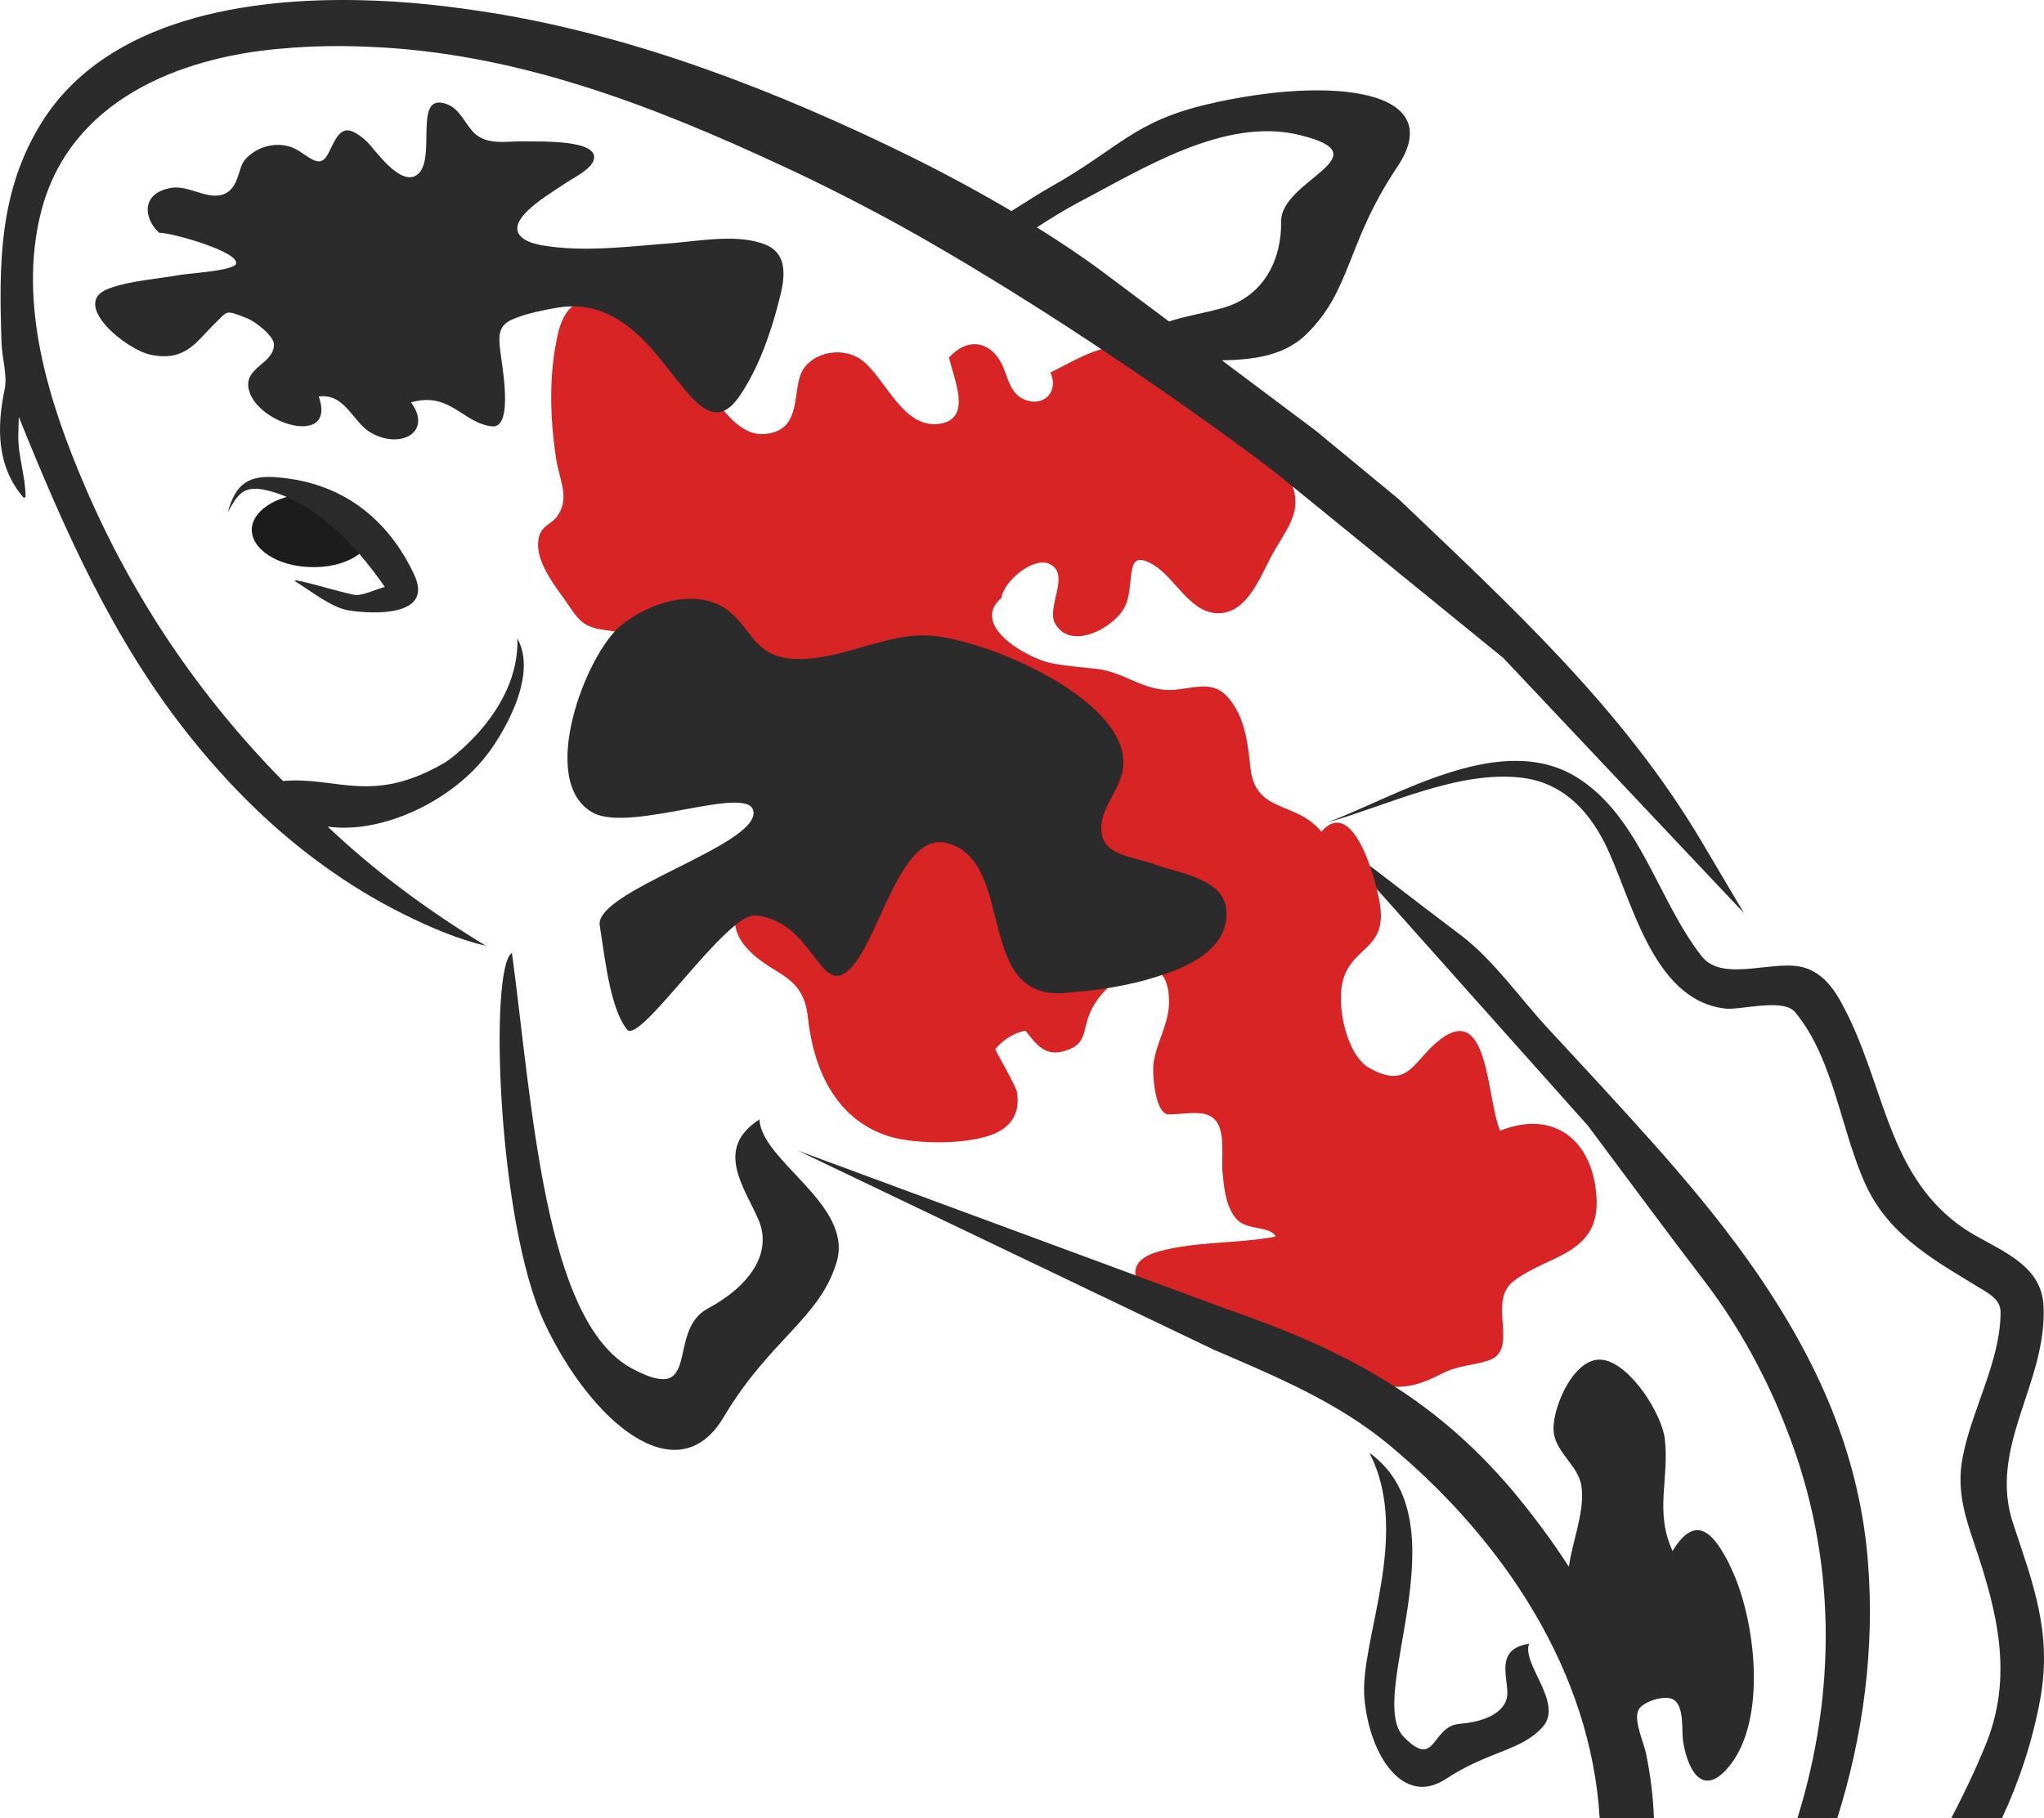 <?xml version="1.0" encoding="utf-8"?>
<!-- Generator: Adobe Illustrator 15.0.0, SVG Export Plug-In . SVG Version: 6.00 Build 0)  -->
<!DOCTYPE svg PUBLIC "-//W3C//DTD SVG 1.1//EN" "http://www.w3.org/Graphics/SVG/1.1/DTD/svg11.dtd">
<svg version="1.1" id="Layer_1" xmlns="http://www.w3.org/2000/svg" xmlns:xlink="http://www.w3.org/1999/xlink" x="0px" y="0px"
	 width="451.749px" height="401.95px" viewBox="7.551 6.05 451.749 401.95" enable-background="new 7.551 6.05 451.749 401.95"
	 xml:space="preserve">
<g>
	<path fill="#2B2B2B" d="M384.6,289.7c7.301,9.6,13.601,21.2,17.9,32.5c11.1,28.3,10.9,58.1,2.3,85.8h8.8
		c5.801-18.4,8.301-37.7,6.801-56.6c-1-13.101-4.4-25.801-9.7-37.801c-9.2-20.699-23.2-38.5-38.2-55.3c-7.6-8.5-15.3-16.8-23-25.1
		c-6-6.5-11.7-14.7-18.8-20.2c-6.2-4.7-12.4-9.4-18.601-14.2c-3.6-2.8-8.199-5.3-11.3-8.6l57.7,64.7
		C367.2,266.5,375.8,278.2,384.6,289.7z"/>
	<path fill="#1C1C1C" d="M89.8,123.7c0.2-4.5-5.6-8.3-12.9-8.5c-7.3-0.2-13.4,3.3-13.7,7.7c-0.2,4.5,5.6,8.3,12.9,8.5
		C83.5,131.7,89.6,128.2,89.8,123.7z"/>
	<path fill="#2B2B2B" d="M120.7,216.7c-5.1,3.1-3.2,59.399,7.1,81.6c10.4,22.2,29.5,38.2,39.7,21s21.3-21.8,25-34.399
		c3.6-12.601-16.7-22.2-17.1-31.4c-10.1,6.5-3.3,15-0.2,22.2c3.1,7.3-1.9,14.6-11.2,19.6c-9.4,5-1,21.7-16.7,13.3
		C127.8,298.3,125.2,250.1,120.7,216.7z"/>
	<path fill="#D92425" d="M138.4,144.7c-1.9-0.6-3.2-1.8-5-4.6c-2.7-4-7.8-9.8-6.8-15c0.6-3.1,2.9-3,4.3-5.2
		c2.5-3.9,0.4-7.5-0.4-12.2c-1.4-9.2-1.7-18.5,0.3-27.6c4.2-19.2,27,1.2,31.5,8.8c2.6,4.4,7.7,13.6,14.1,13.1c8-0.6,6.4-8.1,8-12.9
		c1.7-5,9-6.7,13.4-3.6c5.4,3.8,9.2,15.6,17.6,14.2c7.1-1.2,2.9-10,1.9-14.6c4.2-4.7,9.3-3.5,11.7,1.5c1.3,2.7,1.7,6.3,4.8,7.7
		c4.2,1.9,7.9-1.5,5.9-5.9c7.1-3.5,14.2-8.5,22.1-4c3.5,2,7.9,4.3,11.101,6.7c2.5,1.9,4.3,6.3,7.8,5.9c4.2,4.2,8.8,8.7,11.5,14
		c3.5,7,0.899,10.3-2.7,16.3c-3,4.8-5.8,14.7-13.1,14.3c-5.9-0.3-9.2-7.8-13.801-10.6c-7-4.3-3.899,4.2-6.5,9.3
		c-2.3,4.5-12,9.8-15.399,3.5c-1.9-3.6,3.399-10.6-1-13c-3.7-2-10.5,4-10.8,7.4c-7.2,6.2,6,13.4,10.8,14.4
		c3.399,0.7,6.7,0.9,10.2,1.3c6.399,0.7,10.699,5.3,17.5,4.6c5.699-0.6,9.199-2.3,12.899,3.5c2.601,4.1,3.101,9,3.601,13.7
		c1.1,10.3,9.899,7.2,15.699,14.2c7.101-8.2,12.2,11.2,12.9,15.8c1.7,10.1-5.7,9.399-8,16.6c-1.8,5.601,0.6,17.101,5.8,19.9
		c8.2,4.5,9.4-1,14.5-5.5c11.9-10.5,11.2,12.1,14.3,19.3c11.7-4.7,20.5,1.9,21.301,14.7c0.799,12.899-11,12.7-18.5,18.7
		c-5.701,4.6,1.6,15.1-5.4,17.399c-3.7,1.2-6.5,1-10.3,2.9c-4.2,2.2-7.5,3.3-12.3,2.8c-17.2-1.9-38.801-4.1-51.101-17.6
		c-4.8-5.2-7.1-10.101,1.2-12.301c8.2-2.199,17.2-1.6,25.5-3.199c-1.2-2.4-6.1-1.301-8.5-3.7c-2.4-2.5-2.9-6.7-3.2-10
		c-0.399-3.2,0.5-8.2-1-11.101c-1.899-3.6-6.2-2.3-10.899-2.199c-3.2,0-3.7-9.5-3.4-11.301c0.6-4.5,3.2-8.399,3.4-12.899
		c0.6-14.9-14.4-6.3-17.601,2.1c-1.5,3.9-0.6,6.5-5.2,8c-4.6,1.5-6.5-1.399-8.899-4.399c-2.5,0.399-5.1,2.1-6.7,4.1
		c0,0.1,4.7,8.4,4.8,9.4c0.6,3.5-0.4,6.6-3.5,8.5c-5.5,3.399-19,3.199-24.9,1.3c-11.8-3.8-16.6-15-17.8-26.3
		c-1.1-10.2-8.5-9-14.1-16c-3.1-3.9-2.1-7.801-1-12.3c1.9-7.3,3.9-14.8,5.3-22.1c9.4-3.1,28.2-5.1,26.3-18.5
		c-0.7-5.3-4.1-10.5-9.9-8.1c-4.9,2-4.5,8.4-7.9,10.6c-2.1,1.3-6.9-0.2-9.2-0.9c-4.7-1.4-3.9-3.5-7-6.2c-6.7-5.8-9.3,6.7-15.9,6.7
		c-7.2,0-9.8-13.2-8.9-18.4C141.4,145.3,139.7,145.2,138.4,144.7z"/>
	<polygon fill="#231F20" points="7.7,88 7.7,88.1 7.7,88.1 	"/>
	<path fill="#2B2B2B" d="M58.6,47.9c-0.2,0.2-0.4,0.4-0.7,0.6c-3.8,2.5-8.3-1.7-12.6-0.9c-6.4,1.1-6.2,6.5-2.6,9.9
		c3,0,18,4.3,17,6.9c-0.6,1.5-10.5,2.1-12.2,2.4c-5,0.9-11.2,1.3-15.8,3c-9,3.2,3.8,13.7,9.3,14.7c7.6,1.5,10-3,13.9-6.8
		c3.1-3,2.3-3.2,7-1.4c2,0.7,6.2,4,6.2,5.9c0,4.3-6.6,5-5.6,9.8c1.6,7.8,19.5,13.1,15.5,1.7c5.7-0.8,7.6,5.6,11.2,7.8
		c6.6,4.1,14.1,0.2,9.2-6.5c8.6-2.5,11.4,4.6,17.9,5.3c5,0.5,2-14.5,1.8-16.8c-0.4-3.6-0.4-5.7,3.3-7.1c2.8-1.1,6.2-1.8,9.1-2.3
		c4-0.7,8-0.3,11.6,1.5c7.7,3.6,12.2,11.3,17.6,17.5c3.8,4.4,7.3,6.1,11.1,0.8c4.2-6,7-13.9,8.8-20.9c1.2-4.5,2.6-10.5-2.7-12.8
		c-6.4-2.7-15.5-0.7-22.1-0.3c-8.9,0.7-18.4,1.9-27.3,0.4c-5.4-0.9-7.7-3.5-3.3-7.7c2.4-2.3,5.4-4.1,8.1-5.9c1.7-1.2,5.6-3,6.4-5.1
		c1.9-4.9-12.8-4.2-15.3-4.3c-3.8-0.1-8.1,1-11.1-1.9c-2.1-2.1-3.1-5.4-6.2-6.4c-7.6-2.6-1.6,13.1-6.7,15.9c-3.7,2-9-5.8-10.7-7.5
		c-4.9-4.5-6.2-2.5-8.3,2c-1.8,3.9-3.4,2.2-6.8,0c-3.9-2.5-9.3-1.3-12.1,2.2C60.4,43.1,60.3,46.1,58.6,47.9z"/>
	<path fill="#2B2B2B" d="M57.9,119.3c2.1-3.9,3.4-5.9,8-5c11.1,2.3,20.5,12.5,26.7,21.5c-1.9,0.5-4.1,1.6-6.1,1.8
		c-1.4,0.1-13.5-3.7-13.8-3.2v0.1c3.3,2,8.1,5.9,12,6.5c5.1,0.8,18.8,1.5,14.4-7.9c-5.9-12.6-16.1-20.3-29.9-21.5
		C62.5,110.9,59.6,113,57.9,119.3z"/>
	<path fill="#2B2B2B" d="M383.7,192.2c-17.5-29.6-42.4-52.3-67-75.8l-18.3-15.1L277.6,85.7c6.9-0.1,13.601-1,18.4-5.5
		c10.4-10,8.9-20.2,20.4-37.3c11.399-17.1-14.601-20.2-42-13.8c-16.5,3.9-19.4,9.7-34.7,18.3c-1.601,0.9-5,3-8.6,5.3
		c-7.5-4.4-15.3-8.6-22.6-12.2c-28.7-14.1-60-26.3-91.6-31.5C107,7.4,97.3,6.3,87.4,6.1c-24.7-0.6-56,3.9-70.5,26.8
		c-9.7,15.4-9.6,31.8-9,49.2C8,85,9.2,89.1,8.6,92c-1.8,8.6-1.8,17.2,4.2,24.1l0.4-0.2c0-4.6-1.7-9.1-1.6-13.6l0.1-4.1
		c10.1,25,20.8,49.3,37.7,70.5c8.6,10.8,18.5,20.7,29.8,28.8c5.4,3.9,11.1,7.4,17.1,10.4c5.7,2.899,12.7,5.899,18.6,7.199
		C101.1,206.7,89.7,198,80,188.8c0.1,0,0.1,0,0.2,0c11.7,1.6,27.5-5.6,35.5-16.6c2.3-3.1,11-16.4,6.2-25c0.5,16.2-15.7,27.3-16,27.4
		c-16.2,9.5-24,3-35.8,4.1c-18.7-19-33.3-40.7-43.8-65.2c-8-18.6-14.8-40.3-9.7-60.5C22.8,28.4,47,18.7,69.7,16.8
		c6.5-0.6,13-0.7,19.5-0.4c32.3,1.3,62.2,12.8,91.2,26.3c9.3,4.3,18.5,9,27.5,14c38.9,21.8,76.4,49.7,82.4,54.5l49.5,40.3
		c17.7,18.8,35.5,37.6,53.2,56.4C389.9,202.7,386.8,197.4,383.7,192.2z M265.9,77.1l-14.7-11c-4.4-3.3-9.4-6.6-14.5-9.8
		c3-1.9,6-3.8,9.2-5.5c14-7.3,32.3-19,48.899-14.9c18.9,4.6-4.2,9.9-4.1,19.1c0.1,9.2-4.4,16.9-13.2,19.2
		C273.9,75.2,269.7,75.9,265.9,77.1z"/>
	<path fill="#2B2B2B" d="M264,221.7c8-2.5,15-6.8,14.6-14.2c-0.3-7.2-10.199-8.3-15.899-10.4c-5.101-1.8-11.101-1.9-11.7-7.1
		c-0.6-5.5,4.6-9.4,4.8-14.9c0.9-14.9-32.2-28.7-44.2-28.6c-9.8,0-19.7,6.2-29.7,5.1c-8.2-1-8.5-7.5-14.3-11.2
		c-7.1-4.4-17-0.8-22.8,3.9c-7.8,6.4-18.6,34.6-6.2,41.4c8.4,4.6,35-6.7,35.5-0.1c0.5,7.5-35.2,17.5-34,25c1.4,9.301,2.5,18.4,6,23
		c2.8,3.7,22-25.899,28.5-25.199c12.6,1.399,14,17.399,20.2,12.399c6.9-5.6,11.4-31.1,22-28.4c15.8,4,5.5,36.2,27.5,33
		C248.9,225.1,256.9,224.1,264,221.7z"/>
	<path fill="#2B2B2B" d="M310.2,327.2c9.399,18.1-2.2,41.6-1.101,54.2c1.101,12.699,8.601,24.1,18,17.899
		c9.4-6.2,16.7-6.2,21.4-11.5s-4.7-13.899-3-18.399c-7.1,1.1-5,6.5-4.8,10.6s-4.2,6.6-10.5,7.1c-6.4,0.5-5.2,10.2-12.3,3
		C309,381.4,331.5,342.5,310.2,327.2z"/>
	<path fill="#2B2B2B" d="M314.5,325.4c25.4,21.1,44.7,50.199,46.6,82.6h12c-0.199-4.9-0.8-9.8-1.8-14.5c-0.5-2.4-2.8-7.3-1.6-9.5
		c1-1.9,6-3.4,7.8-2.2c2.3,1.601,1.7,6.5,2,8.9c0.8,5.7,3.9,12.899,9.7,6.399c9.3-10.3,6.3-33.6,0.8-44.699
		c-0.1-0.2-0.2-0.301-0.2-0.5c-3.5-6.9-7.399-11.5-12.6-3c-4-8.801-0.7-15.801-1.7-24.7c-0.6-5.5-7.4-16.3-13.4-17.5
		c-6.3-1.3-11.3,9.899-11.199,15.3c0.1,5.1,5.6,7.8,6.199,12.8c0.7,5.601-2.1,12.101-2.8,17.601c-3.8-5.9-8-11.5-12.5-16.9
		c-17.8-21-37.5-31.2-62.899-40l-95-35.1l91.9,44C289.3,310.2,303.2,316,314.5,325.4z"/>
	<path fill="#2B2B2B" d="M344.1,178c8.601,1.1,14.301,6.9,18.101,14.4c5.899,11.7,10.3,34.8,26.7,36.6
		c3.199,0.4,12.8-2.4,15.399,0.8c8.7,10.5,10.101,26.5,15.8,38.601C425.5,279.7,435.9,285.1,446,291.3c1.8,1.101,3.7,2.4,3.7,4.8
		c0,10.7-6.2,21.2-8.3,31.7c-1.5,7.3,0.3,13.101,2.6,19.8c4.9,14.601,8.7,29,2.3,44.4c-2.2,5.4-4.8,10.8-7.5,16H450
		c3.9-8.4,6.8-17.2,8.5-26.5c2.6-14.6-1.6-25.3-6-38.6c-5.7-16.9,7.5-31.101,6.7-48.101c-0.4-9.899-11-12.7-17.601-17.2
		c-16.1-11-17.3-29.5-25.199-46.199c-2.301-4.7-4.7-9.7-9.9-11.4c-6.5-2.1-18.1,3.4-22.8-2.5c-9.7-12.3-13.601-30.6-27.3-39.4
		c-16.801-10.8-39.9,3.9-55.601,9.8C314.2,184.1,330,176.2,344.1,178z"/>
</g>
</svg>
